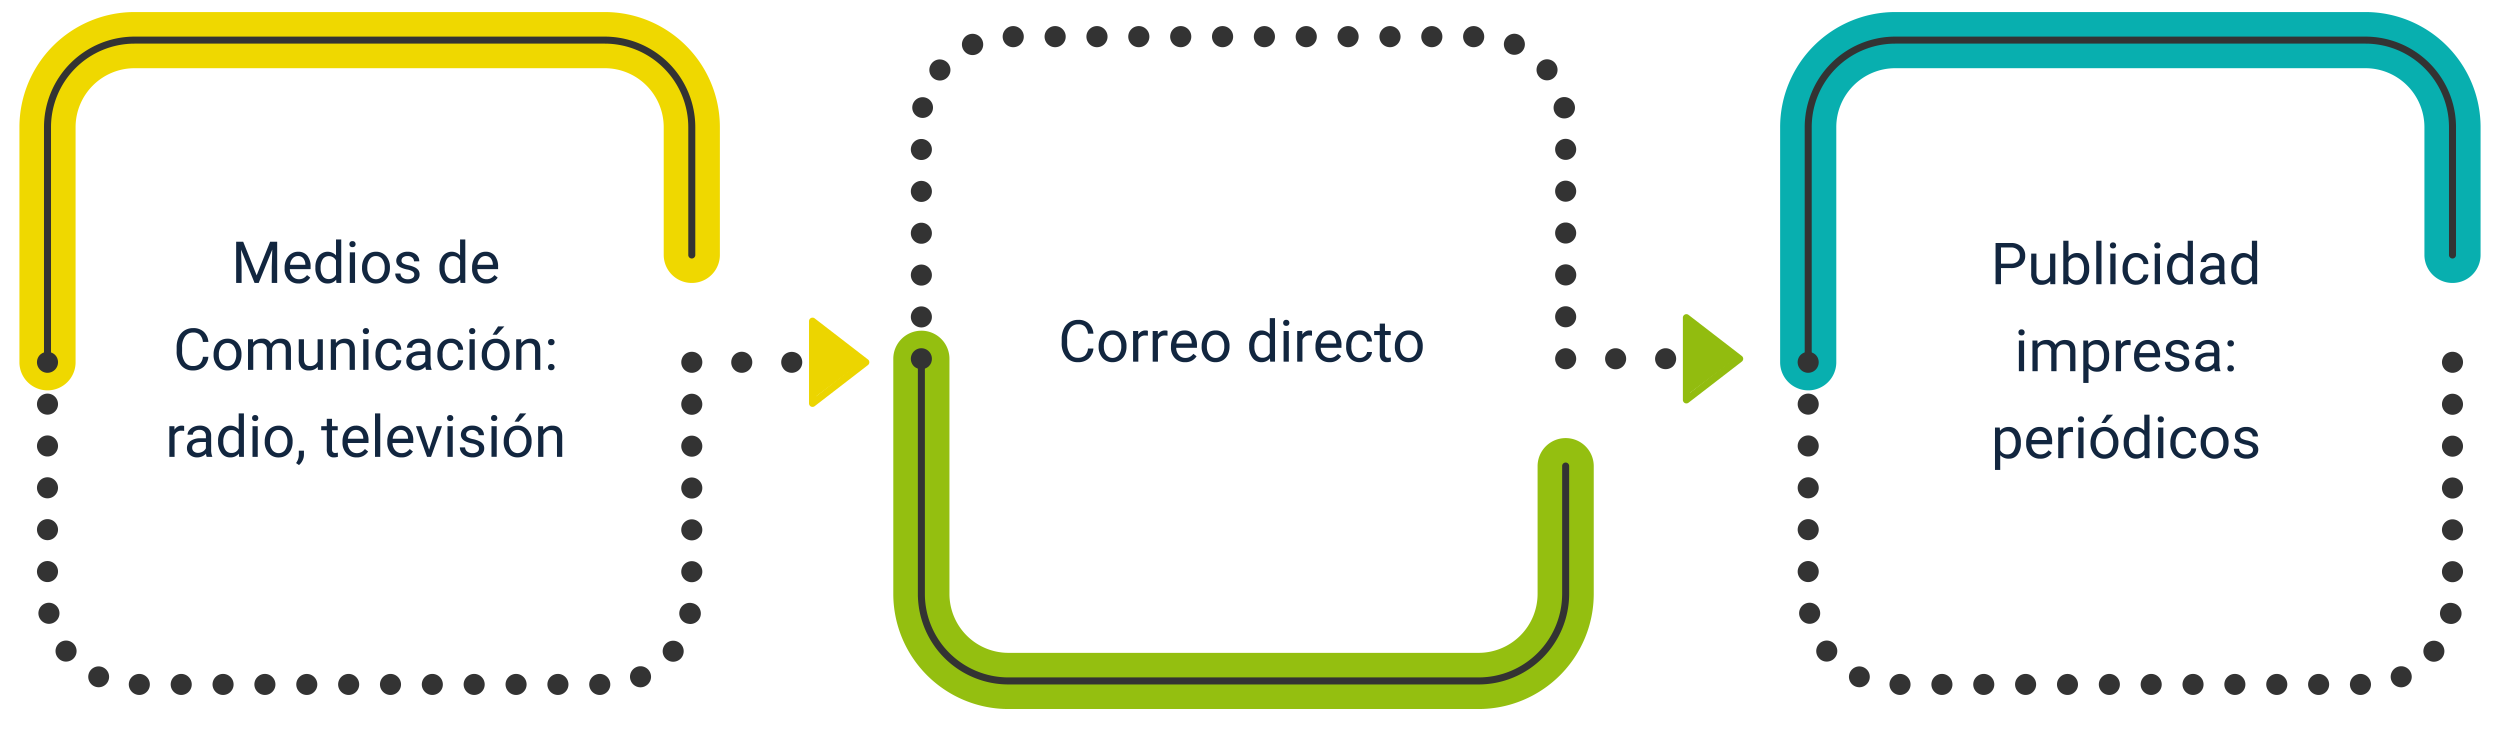 <svg xmlns="http://www.w3.org/2000/svg" xmlns:xlink="http://www.w3.org/1999/xlink" width="689.994" height="205.009" viewBox="0 0 689.994 205.009">
  <defs>
    <filter id="Trazado_501706" x="0" y="0.962" width="204.045" height="204.047" filterUnits="userSpaceOnUse">
      <feOffset dy="3" input="SourceAlpha"/>
      <feGaussianBlur stdDeviation="9" result="blur"/>
      <feFlood flood-opacity="0.161"/>
      <feComposite operator="in" in2="blur"/>
      <feComposite in="SourceGraphic"/>
    </filter>
    <filter id="Trazado_501703" x="241.186" y="0" width="204.047" height="204.047" filterUnits="userSpaceOnUse">
      <feOffset dy="3" input="SourceAlpha"/>
      <feGaussianBlur stdDeviation="9" result="blur-2"/>
      <feFlood flood-opacity="0.161"/>
      <feComposite operator="in" in2="blur-2"/>
      <feComposite in="SourceGraphic"/>
    </filter>
    <filter id="Rectángulo_277788" x="485.947" y="0.962" width="204.047" height="204.047" filterUnits="userSpaceOnUse">
      <feOffset dy="3" input="SourceAlpha"/>
      <feGaussianBlur stdDeviation="9" result="blur-3"/>
      <feFlood flood-opacity="0.161"/>
      <feComposite operator="in" in2="blur-3"/>
      <feComposite in="SourceGraphic"/>
    </filter>
  </defs>
  <g id="Grupo_870138" data-name="Grupo 870138" transform="translate(-225.139 -11384.965)">
    <g id="Grupo_786782" data-name="Grupo 786782" transform="translate(230.5 11388.289)">
      <g id="Grupo_736622" data-name="Grupo 736622" transform="translate(0 0)">
        <g id="Grupo_870138-2" data-name="Grupo 870138" transform="translate(0 0)">
          <path id="Trazado_501677" data-name="Trazado 501677" d="M7.75,104.411A7.75,7.75,0,0,1,0,96.661v-64.9A31.8,31.8,0,0,1,31.767,0h129.79a31.8,31.8,0,0,1,31.767,31.765V67.024a7.75,7.75,0,1,1-15.5,0V31.765A16.285,16.285,0,0,0,161.557,15.5H31.767A16.284,16.284,0,0,0,15.5,31.765v64.9a7.75,7.75,0,0,1-7.75,7.75" transform="translate(0)" fill="#efd800"/>
          <path id="Trazado_501678" data-name="Trazado 501678" d="M4.911,94.791a.968.968,0,0,1-.969-.969v-64.9A25.013,25.013,0,0,1,28.927,3.941h129.79A25.014,25.014,0,0,1,183.7,28.926V64.184a.969.969,0,1,1-1.937,0V28.926A23.075,23.075,0,0,0,158.718,5.88H28.927A23.073,23.073,0,0,0,5.879,28.926v64.9a.968.968,0,0,1-.969.969" transform="translate(2.839 2.839)" fill="#333"/>
          <path id="Trazado_501679" data-name="Trazado 501679" d="M5.721,60.3a2.918,2.918,0,0,1-2.054-4.979,3.038,3.038,0,0,1,4.106,0,4.035,4.035,0,0,1,.37.446,4.129,4.129,0,0,1,.27.5,5.338,5.338,0,0,1,.155.542,2.9,2.9,0,0,1,.058.581,2.937,2.937,0,0,1-.853,2.054,2.9,2.9,0,0,1-2.052.852" transform="translate(2.028 39.273)" fill="#333"/>
          <path id="Trazado_501680" data-name="Trazado 501680" d="M155.237,141.487a2.906,2.906,0,1,1,2.906,2.906,2.921,2.921,0,0,1-2.906-2.906m-11.547,0a2.906,2.906,0,1,1,2.906,2.906,2.92,2.92,0,0,1-2.906-2.906m-11.548,0a2.906,2.906,0,1,1,2.906,2.906,2.921,2.921,0,0,1-2.906-2.906m-11.567,0a2.906,2.906,0,1,1,2.906,2.906,2.933,2.933,0,0,1-2.906-2.906m-11.547,0a2.906,2.906,0,1,1,2.906,2.906,2.92,2.92,0,0,1-2.906-2.906m-11.548,0a2.906,2.906,0,1,1,2.906,2.906,2.921,2.921,0,0,1-2.906-2.906m-11.547,0a2.906,2.906,0,1,1,2.906,2.906,2.92,2.92,0,0,1-2.906-2.906m-11.548,0a2.9,2.9,0,1,1,2.907,2.906,2.908,2.908,0,0,1-2.907-2.906m-11.567,0a2.906,2.906,0,1,1,2.906,2.906,2.921,2.921,0,0,1-2.906-2.906m-11.547,0a2.906,2.906,0,1,1,2.906,2.906,2.92,2.92,0,0,1-2.906-2.906m-11.548,0a2.906,2.906,0,1,1,2.907,2.906,2.921,2.921,0,0,1-2.907-2.906m-11.567,0a2.906,2.906,0,1,1,2.907,2.906,2.934,2.934,0,0,1-2.907-2.906m138.59-.931a2.9,2.9,0,1,1,5.29-2.383,2.874,2.874,0,0,1-1.454,3.835h.019a2.875,2.875,0,0,1-3.855-1.452M18.624,141.99a2.877,2.877,0,1,1,1.2.272,2.925,2.925,0,0,1-1.2-.272m157.982-7.4a2.9,2.9,0,1,1,4.089-.485v.019a2.954,2.954,0,0,1-2.286,1.1,2.859,2.859,0,0,1-1.8-.638M8.55,134.066a2.905,2.905,0,1,1,4.087.5,3.038,3.038,0,0,1-1.8.621,2.86,2.86,0,0,1-2.285-1.125m174.043-9.321a2.9,2.9,0,1,1,1.067-5.694,2.9,2.9,0,0,1-.523,5.753,2.689,2.689,0,0,1-.544-.058M3.261,122.383a2.907,2.907,0,1,1,3.391,2.324,2.47,2.47,0,0,1-.523.057,2.937,2.937,0,0,1-2.868-2.381m177.377-12.014a2.906,2.906,0,1,1,2.907,2.907,2.9,2.9,0,0,1-2.907-2.907M2.815,110.331a2.906,2.906,0,1,1,2.906,2.907,2.9,2.9,0,0,1-2.906-2.907M180.637,98.822a2.906,2.906,0,1,1,2.907,2.906,2.9,2.9,0,0,1-2.907-2.906M2.815,98.764a2.906,2.906,0,1,1,2.906,2.906,2.917,2.917,0,0,1-2.906-2.906m177.822-11.49a2.906,2.906,0,1,1,2.907,2.907,2.9,2.9,0,0,1-2.907-2.907M2.815,87.216a2.906,2.906,0,1,1,2.906,2.907,2.9,2.9,0,0,1-2.906-2.907M180.637,75.709a2.906,2.906,0,1,1,2.907,2.924,2.914,2.914,0,0,1-2.907-2.924M2.815,75.669a2.906,2.906,0,1,1,2.906,2.906,2.9,2.9,0,0,1-2.906-2.906M180.637,64.16a2.906,2.906,0,1,1,2.907,2.907,2.915,2.915,0,0,1-2.907-2.907M2.815,64.123a2.906,2.906,0,1,1,2.906,2.906,2.9,2.9,0,0,1-2.906-2.906" transform="translate(2.028 44.094)" fill="#333"/>
          <path id="Trazado_501681" data-name="Trazado 501681" d="M109.09,60.315a2.588,2.588,0,0,1-.563-.058,2.492,2.492,0,0,1-.542-.174,2.458,2.458,0,0,1-.5-.272,2.492,2.492,0,0,1-.446-.347,2.943,2.943,0,0,1-.852-2.054,2.678,2.678,0,0,1,.232-1.123,2.377,2.377,0,0,1,.251-.5,4.022,4.022,0,0,1,.368-.446,2.962,2.962,0,0,1,2.617-.776,3.1,3.1,0,0,1,.561.155,4.111,4.111,0,0,1,.485.272,2.7,2.7,0,0,1,.446.349,4.018,4.018,0,0,1,.368.446,4.138,4.138,0,0,1,.272.5c.057.174.115.368.155.542a3.029,3.029,0,0,1,.057.581,2.943,2.943,0,0,1-.852,2.054,2.909,2.909,0,0,1-2.054.852" transform="translate(76.483 39.259)" fill="#333"/>
          <path id="Trazado_501682" data-name="Trazado 501682" d="M114.2,57.41a2.906,2.906,0,1,1,2.906,2.906A2.9,2.9,0,0,1,114.2,57.41" transform="translate(82.258 39.258)" fill="#333"/>
          <path id="Trazado_501683" data-name="Trazado 501683" d="M125.127,60.3a2.839,2.839,0,0,1-.561-.058,2.507,2.507,0,0,1-.544-.174,2.6,2.6,0,0,1-1.3-1.067,3.063,3.063,0,0,1-.446-1.046,2.839,2.839,0,0,1-.059-.561,2.942,2.942,0,0,1,.853-2.073,3.038,3.038,0,0,1,4.106,0,2.926,2.926,0,0,1,0,4.127,2.9,2.9,0,0,1-2.054.852" transform="translate(88.034 39.273)" fill="#333"/>
          <path id="Trazado_501685" data-name="Trazado 501685" d="M147.951,51.125a7.75,7.75,0,0,0-7.75,7.75v64.9a31.8,31.8,0,0,0,31.767,31.767h129.79a31.8,31.8,0,0,0,31.767-31.767V88.512a7.75,7.75,0,1,0-15.5,0v35.259a16.285,16.285,0,0,1-16.267,16.265H171.968A16.284,16.284,0,0,1,155.7,123.771v-64.9a7.75,7.75,0,0,0-7.75-7.75" transform="translate(100.985 36.825)" fill="#94bf10"/>
          <path id="Trazado_501686" data-name="Trazado 501686" d="M145.111,55.067a.968.968,0,0,0-.968.969v64.9a25.013,25.013,0,0,0,24.985,24.985h129.79A25.014,25.014,0,0,0,323.9,120.932V85.673a.969.969,0,1,0-1.937,0v35.259a23.075,23.075,0,0,1-23.048,23.047H169.128a23.073,23.073,0,0,1-23.048-23.047v-64.9a.968.968,0,0,0-.969-.969" transform="translate(103.824 39.664)" fill="#333"/>
          <path id="Trazado_501687" data-name="Trazado 501687" d="M145.923,53.937a2.918,2.918,0,0,0-2.054,4.979,3.038,3.038,0,0,0,4.106,0,3.845,3.845,0,0,0,.37-.446,4.129,4.129,0,0,0,.27-.5,5.333,5.333,0,0,0,.155-.542,2.909,2.909,0,0,0-2.847-3.487" transform="translate(103.013 38.85)" fill="#333"/>
          <path id="Trazado_501688" data-name="Trazado 501688" d="M298.345,2.253h0a2.916,2.916,0,1,1-2.906,2.906,2.914,2.914,0,0,1,2.906-2.906m-11.547,0h0a2.916,2.916,0,1,1-2.907,2.906A2.915,2.915,0,0,1,286.8,2.253m-11.548,0h0a2.916,2.916,0,1,1-2.906,2.906,2.927,2.927,0,0,1,2.906-2.906m-11.567,0h0a2.916,2.916,0,1,1-2.906,2.906,2.914,2.914,0,0,1,2.906-2.906m-11.547,0h0a2.916,2.916,0,1,1-2.907,2.906,2.915,2.915,0,0,1,2.907-2.906m-11.548,0h0a2.916,2.916,0,1,1-2.906,2.906,2.914,2.914,0,0,1,2.906-2.906m-11.547,0h0a2.916,2.916,0,1,1-2.907,2.906,2.915,2.915,0,0,1,2.907-2.906m-11.548,0h0a2.916,2.916,0,1,1-2.906,2.906,2.911,2.911,0,0,1,2.906-2.906m-11.567,0h0a2.916,2.916,0,1,1-2.906,2.906,2.915,2.915,0,0,1,2.906-2.906m-11.547,0h0a2.916,2.916,0,1,1-2.907,2.906,2.915,2.915,0,0,1,2.907-2.906m-11.548,0h0a2.916,2.916,0,1,1-2.906,2.906,2.915,2.915,0,0,1,2.906-2.906m-11.567,0h0a2.916,2.916,0,1,1-2.906,2.906,2.915,2.915,0,0,1,2.906-2.906M309.6,4.366h0a2.939,2.939,0,0,1,1.2.27h-.019a2.9,2.9,0,0,1-2.384,5.29,2.911,2.911,0,0,1,1.2-5.56m-149.575.019h0a2.936,2.936,0,1,1-1.2.27,2.912,2.912,0,0,1,1.2-.27m158.584,7.033h0a2.953,2.953,0,0,1,2.285,1.106v.019a2.9,2.9,0,1,1-4.087-.485,2.857,2.857,0,0,1,1.8-.64m-167.575.038h0a3.038,3.038,0,0,1,1.8.621,2.911,2.911,0,1,1-4.089.5,2.866,2.866,0,0,1,2.286-1.125m172.3,10.387h0a2.952,2.952,0,1,1-.544.058,2.688,2.688,0,0,1,.544-.058m-177.01.04h0a2.474,2.474,0,0,1,.525.057,2.862,2.862,0,1,1-.525-.057M323.745,33.37h0a2.906,2.906,0,1,1-2.906,2.906,2.9,2.9,0,0,1,2.906-2.906m-177.822.038h0a2.906,2.906,0,1,1-2.906,2.906,2.9,2.9,0,0,1,2.906-2.906M323.745,44.916h0a2.906,2.906,0,1,1-2.906,2.907,2.9,2.9,0,0,1,2.906-2.907m-177.822.06h0a2.906,2.906,0,1,1-2.906,2.906,2.9,2.9,0,0,1,2.906-2.906M323.745,56.464h0a2.906,2.906,0,1,1-2.906,2.906,2.9,2.9,0,0,1,2.906-2.906m-177.822.058h0a2.906,2.906,0,1,1-2.906,2.906,2.9,2.9,0,0,1,2.906-2.906M323.745,68.011h0a2.916,2.916,0,1,1-2.906,2.926,2.92,2.92,0,0,1,2.906-2.926m-177.822.06h0a2.906,2.906,0,1,1-2.906,2.906,2.9,2.9,0,0,1,2.906-2.906M323.745,79.578h0a2.906,2.906,0,1,1-2.906,2.907,2.9,2.9,0,0,1,2.906-2.907m-177.822.04h0a2.906,2.906,0,1,1-2.906,2.906,2.9,2.9,0,0,1,2.906-2.906" transform="translate(103.013 1.623)" fill="#333"/>
          <path id="Trazado_501689" data-name="Trazado 501689" d="M249.291,53.937a2.7,2.7,0,0,0-.563.057,3.262,3.262,0,0,0-1.491.795,2.943,2.943,0,0,0-.852,2.054,3.041,3.041,0,0,0,.057.581,3.01,3.01,0,0,0,.175.542,2.377,2.377,0,0,0,.251.5,4.219,4.219,0,0,0,.368.446,2.962,2.962,0,0,0,2.617.776,3.1,3.1,0,0,0,.561-.155,4.114,4.114,0,0,0,.485-.272,2.8,2.8,0,0,0,.446-.349,4.019,4.019,0,0,0,.368-.446,4.141,4.141,0,0,0,.272-.5c.057-.174.115-.368.155-.542a3.041,3.041,0,0,0,.057-.581,2.943,2.943,0,0,0-.852-2.054,2.909,2.909,0,0,0-2.054-.852" transform="translate(177.468 38.85)" fill="#333"/>
          <path id="Trazado_501690" data-name="Trazado 501690" d="M254.4,56.844a2.906,2.906,0,1,0,2.9-2.906,2.9,2.9,0,0,0-2.9,2.906" transform="translate(183.244 38.851)" fill="#333"/>
          <path id="Trazado_501691" data-name="Trazado 501691" d="M265.329,53.937a2.97,2.97,0,0,0-.562.057,3.154,3.154,0,0,0-1.046.446,2.337,2.337,0,0,0-.795.8,2.581,2.581,0,0,0-.272.5,2.508,2.508,0,0,0-.174.544,2.9,2.9,0,0,0,.795,2.634,3.038,3.038,0,0,0,4.106,0,2.922,2.922,0,0,0,0-4.127,2.9,2.9,0,0,0-2.052-.852" transform="translate(189.019 38.85)" fill="#333"/>
          <path id="Trazado_501693" data-name="Trazado 501693" d="M290.232,104.411a7.75,7.75,0,0,1-7.75-7.75v-64.9A31.8,31.8,0,0,1,314.249,0h129.79a31.8,31.8,0,0,1,31.767,31.765V67.024a7.75,7.75,0,1,1-15.5,0V31.765A16.285,16.285,0,0,0,444.039,15.5H314.249a16.284,16.284,0,0,0-16.267,16.265v64.9a7.75,7.75,0,0,1-7.75,7.75" transform="translate(203.468)" fill="#08afaf"/>
          <path id="Trazado_501694" data-name="Trazado 501694" d="M287.393,94.791a.968.968,0,0,1-.969-.969v-64.9A25.013,25.013,0,0,1,311.409,3.941H441.2a25.014,25.014,0,0,1,24.985,24.985V64.184a.969.969,0,1,1-1.937,0V28.926A23.075,23.075,0,0,0,441.2,5.88H311.409a23.073,23.073,0,0,0-23.048,23.047v64.9a.968.968,0,0,1-.968.969" transform="translate(206.307 2.839)" fill="#333"/>
          <path id="Trazado_501695" data-name="Trazado 501695" d="M288.2,60.3a2.918,2.918,0,0,1-2.054-4.979,3.038,3.038,0,0,1,4.106,0,3.856,3.856,0,0,1,.37.446,4.129,4.129,0,0,1,.27.5,5.357,5.357,0,0,1,.155.542,2.9,2.9,0,0,1,.058.581,2.937,2.937,0,0,1-.853,2.054,2.9,2.9,0,0,1-2.052.852" transform="translate(205.495 39.273)" fill="#333"/>
          <path id="Trazado_501696" data-name="Trazado 501696" d="M437.719,141.487a2.906,2.906,0,1,1,2.906,2.906,2.921,2.921,0,0,1-2.906-2.906m-11.547,0a2.906,2.906,0,1,1,2.906,2.906,2.92,2.92,0,0,1-2.906-2.906m-11.548,0a2.906,2.906,0,1,1,2.906,2.906,2.921,2.921,0,0,1-2.906-2.906m-11.567,0a2.906,2.906,0,1,1,2.906,2.906,2.933,2.933,0,0,1-2.906-2.906m-11.547,0a2.906,2.906,0,1,1,2.906,2.906,2.92,2.92,0,0,1-2.906-2.906m-11.548,0a2.906,2.906,0,1,1,2.906,2.906,2.921,2.921,0,0,1-2.906-2.906m-11.548,0a2.906,2.906,0,1,1,2.907,2.906,2.921,2.921,0,0,1-2.907-2.906m-11.547,0a2.9,2.9,0,1,1,2.906,2.906,2.908,2.908,0,0,1-2.906-2.906m-11.567,0a2.906,2.906,0,1,1,2.906,2.906,2.921,2.921,0,0,1-2.906-2.906m-11.547,0a2.906,2.906,0,1,1,2.906,2.906,2.92,2.92,0,0,1-2.906-2.906m-11.548,0a2.906,2.906,0,1,1,2.906,2.906,2.921,2.921,0,0,1-2.906-2.906m-11.567,0a2.906,2.906,0,1,1,2.906,2.906,2.933,2.933,0,0,1-2.906-2.906m138.59-.931a2.9,2.9,0,0,1,5.29-2.383,2.874,2.874,0,0,1-1.454,3.835h.019a2.875,2.875,0,0,1-3.855-1.452M301.106,141.99a2.875,2.875,0,1,1,1.2.272,2.923,2.923,0,0,1-1.2-.272m157.982-7.4a2.9,2.9,0,1,1,4.089-.485v.019a2.954,2.954,0,0,1-2.286,1.1,2.856,2.856,0,0,1-1.8-.638m-168.056-.523a2.905,2.905,0,1,1,4.087.5,3.038,3.038,0,0,1-1.8.621,2.86,2.86,0,0,1-2.285-1.125m174.043-9.321a2.9,2.9,0,1,1,1.067-5.694,2.9,2.9,0,0,1-.523,5.753,2.689,2.689,0,0,1-.544-.058m-179.333-2.362a2.907,2.907,0,1,1,3.391,2.324,2.47,2.47,0,0,1-.523.057,2.937,2.937,0,0,1-2.868-2.381M463.12,110.369a2.906,2.906,0,1,1,2.907,2.907,2.9,2.9,0,0,1-2.907-2.907M285.3,110.331a2.906,2.906,0,1,1,2.906,2.907,2.9,2.9,0,0,1-2.906-2.907M463.12,98.822a2.906,2.906,0,1,1,2.907,2.906,2.9,2.9,0,0,1-2.907-2.906M285.3,98.764a2.906,2.906,0,1,1,2.906,2.906,2.917,2.917,0,0,1-2.906-2.906M463.12,87.274a2.906,2.906,0,1,1,2.907,2.907,2.9,2.9,0,0,1-2.907-2.907M285.3,87.216a2.906,2.906,0,1,1,2.906,2.907,2.9,2.9,0,0,1-2.906-2.907M463.12,75.709a2.906,2.906,0,1,1,2.907,2.924,2.914,2.914,0,0,1-2.907-2.924M285.3,75.669a2.906,2.906,0,1,1,2.906,2.906,2.9,2.9,0,0,1-2.906-2.906M463.12,64.16a2.906,2.906,0,1,1,2.907,2.907,2.915,2.915,0,0,1-2.907-2.907M285.3,64.123a2.906,2.906,0,1,1,2.906,2.906,2.9,2.9,0,0,1-2.906-2.906" transform="translate(205.495 44.094)" fill="#333"/>
          <path id="Trazado_501697" data-name="Trazado 501697" d="M391.57,60.315a2.577,2.577,0,0,1-.562-.058,2.492,2.492,0,0,1-.542-.174,2.454,2.454,0,0,1-.5-.272,2.494,2.494,0,0,1-.446-.347,2.943,2.943,0,0,1-.852-2.054,2.676,2.676,0,0,1,.232-1.123,2.379,2.379,0,0,1,.251-.5,4.018,4.018,0,0,1,.368-.446,2.962,2.962,0,0,1,2.617-.776,3.1,3.1,0,0,1,.561.155,4.25,4.25,0,0,1,.485.272,2.706,2.706,0,0,1,.446.349,4.029,4.029,0,0,1,.368.446,4.155,4.155,0,0,1,.272.5c.057.174.115.368.155.542a3.028,3.028,0,0,1,.057.581,2.942,2.942,0,0,1-.852,2.054,2.909,2.909,0,0,1-2.054.852" transform="translate(279.95 39.259)" fill="#333"/>
          <g transform="matrix(1, 0, 0, 1, -5.36, -3.32)" filter="url(#Trazado_501706)">
            <path id="Trazado_501706-2" data-name="Trazado 501706" d="M8.87,0H141.175a8.87,8.87,0,0,1,8.87,8.87V141.177a8.87,8.87,0,0,1-8.87,8.87H8.871A8.871,8.871,0,0,1,0,141.176V8.87A8.87,8.87,0,0,1,8.87,0Z" transform="translate(27 24.96)" fill="#fff"/>
          </g>
          <g transform="matrix(1, 0, 0, 1, -5.36, -3.32)" filter="url(#Trazado_501703)">
            <path id="Trazado_501703-2" data-name="Trazado 501703" d="M152.78,25.589V148.5a13.568,13.568,0,0,0,13.57,13.57H289.257a13.569,13.569,0,0,0,13.57-13.57V25.589a13.571,13.571,0,0,0-13.57-13.57H166.35a13.569,13.569,0,0,0-13.57,13.57" transform="translate(115.41 11.98)" fill="#fff"/>
          </g>
          <g transform="matrix(1, 0, 0, 1, -5.36, -3.32)" filter="url(#Rectángulo_277788)">
            <rect id="Rectángulo_277788-2" data-name="Rectángulo 277788" width="150.047" height="150.047" rx="7.888" transform="translate(512.95 24.96)" fill="#fff"/>
          </g>
          <g id="Grupo_786784" data-name="Grupo 786784" transform="translate(217.926 84.342)">
            <path id="Trazado_501684" data-name="Trazado 501684" d="M127.648,73.668a.987.987,0,0,1-.428-.1.975.975,0,0,1-.54-.87V50a.969.969,0,0,1,1.56-.767L142.952,60.58a.97.97,0,0,1,0,1.534L128.24,73.465a.967.967,0,0,1-.592.2m.969-21.7V70.728l12.157-9.381Z" transform="translate(-126.68 -49.028)" fill="#ecd500"/>
            <path id="Polígono_62" data-name="Polígono 62" d="M10.121,0,20.243,13.5H0Z" transform="translate(14.868 1.928) rotate(90)" fill="#ecd500"/>
          </g>
          <g id="Grupo_786785" data-name="Grupo 786785" transform="translate(459.111 83.381)">
            <path id="Trazado_501684-2" data-name="Trazado 501684" d="M127.648,73.668a.987.987,0,0,1-.428-.1.975.975,0,0,1-.54-.87V50a.969.969,0,0,1,1.56-.767L142.952,60.58a.97.97,0,0,1,0,1.534L128.24,73.465a.967.967,0,0,1-.592.2m.969-21.7V70.728l12.157-9.381Z" transform="translate(-126.68 -49.028)" fill="#92bc0f"/>
            <path id="Polígono_62-2" data-name="Polígono 62" d="M10.121,0,20.243,13.5H0Z" transform="translate(14.868 1.928) rotate(90)" fill="#92bc0f"/>
          </g>
        </g>
      </g>
      <path id="Trazado_609198" data-name="Trazado 609198" d="M32.516,5.625l3.719,9.281,3.719-9.281H41.9V17H40.4V12.57l.141-4.781L36.8,17H35.657L31.93,7.813l.148,4.758V17h-1.5V5.625ZM47.828,17.156a3.693,3.693,0,0,1-2.8-1.129,4.19,4.19,0,0,1-1.078-3.02v-.266a5.073,5.073,0,0,1,.48-2.246,3.748,3.748,0,0,1,1.344-1.547,3.378,3.378,0,0,1,1.871-.559,3.166,3.166,0,0,1,2.563,1.086,4.7,4.7,0,0,1,.914,3.109v.6H45.4a3,3,0,0,0,.73,2.02,2.3,2.3,0,0,0,1.777.77,2.517,2.517,0,0,0,1.3-.312,3.259,3.259,0,0,0,.93-.828l.883.688A3.55,3.55,0,0,1,47.828,17.156Zm-.18-7.578a1.928,1.928,0,0,0-1.469.637A3.1,3.1,0,0,0,45.446,12H49.68v-.109a2.753,2.753,0,0,0-.594-1.707A1.815,1.815,0,0,0,47.649,9.578Zm4.8,3.125a4.952,4.952,0,0,1,.922-3.129,3.137,3.137,0,0,1,4.766-.168V5h1.445V17H58.25l-.07-.906a2.943,2.943,0,0,1-2.414,1.063,2.887,2.887,0,0,1-2.395-1.2,5.008,5.008,0,0,1-.926-3.141Zm1.445.164a3.749,3.749,0,0,0,.594,2.25,1.92,1.92,0,0,0,1.641.813A2.108,2.108,0,0,0,58.133,14.7V10.813a2.125,2.125,0,0,0-1.992-1.2,1.929,1.929,0,0,0-1.656.82A4.128,4.128,0,0,0,53.891,12.867ZM63.391,17H61.946V8.547h1.445ZM61.828,6.3a.863.863,0,0,1,.215-.594.807.807,0,0,1,.637-.242.819.819,0,0,1,.641.242.854.854,0,0,1,.219.594.826.826,0,0,1-.219.586.834.834,0,0,1-.641.234.821.821,0,0,1-.637-.234A.834.834,0,0,1,61.828,6.3ZM65.321,12.7a4.993,4.993,0,0,1,.488-2.234A3.643,3.643,0,0,1,67.168,8.93a3.7,3.7,0,0,1,1.988-.539,3.565,3.565,0,0,1,2.793,1.2,4.6,4.6,0,0,1,1.066,3.18v.1a5.036,5.036,0,0,1-.473,2.215,3.589,3.589,0,0,1-1.352,1.527,3.743,3.743,0,0,1-2.02.547,3.556,3.556,0,0,1-2.785-1.2A4.575,4.575,0,0,1,65.321,12.8Zm1.453.172a3.616,3.616,0,0,0,.652,2.258,2.211,2.211,0,0,0,3.5-.012,3.955,3.955,0,0,0,.648-2.418,3.61,3.61,0,0,0-.66-2.254,2.1,2.1,0,0,0-1.754-.863,2.075,2.075,0,0,0-1.727.852A3.925,3.925,0,0,0,66.774,12.867ZM79.75,14.758a1.064,1.064,0,0,0-.441-.91,4.249,4.249,0,0,0-1.539-.559,7.277,7.277,0,0,1-1.742-.562,2.479,2.479,0,0,1-.953-.781,1.869,1.869,0,0,1-.309-1.078,2.193,2.193,0,0,1,.879-1.758,3.432,3.432,0,0,1,2.246-.719,3.532,3.532,0,0,1,2.332.742,2.357,2.357,0,0,1,.895,1.9H79.664a1.3,1.3,0,0,0-.5-1.023,1.888,1.888,0,0,0-1.27-.43,1.976,1.976,0,0,0-1.234.344,1.082,1.082,0,0,0-.445.9.877.877,0,0,0,.414.789,5.1,5.1,0,0,0,1.5.508,7.8,7.8,0,0,1,1.754.578,2.558,2.558,0,0,1,1,.809,1.988,1.988,0,0,1,.324,1.152,2.163,2.163,0,0,1-.906,1.816,3.8,3.8,0,0,1-2.352.684,4.257,4.257,0,0,1-1.8-.359,2.922,2.922,0,0,1-1.223-1,2.42,2.42,0,0,1-.441-1.395h1.445a1.5,1.5,0,0,0,.582,1.152,2.258,2.258,0,0,0,1.434.426,2.331,2.331,0,0,0,1.316-.332A1.02,1.02,0,0,0,79.75,14.758ZM86.688,12.7a4.952,4.952,0,0,1,.922-3.129,3.137,3.137,0,0,1,4.766-.168V5h1.445V17H92.492l-.07-.906a2.943,2.943,0,0,1-2.414,1.063,2.887,2.887,0,0,1-2.395-1.2,5.008,5.008,0,0,1-.926-3.141Zm1.445.164a3.749,3.749,0,0,0,.594,2.25,1.92,1.92,0,0,0,1.641.813A2.108,2.108,0,0,0,92.375,14.7V10.813a2.125,2.125,0,0,0-1.992-1.2,1.929,1.929,0,0,0-1.656.82A4.128,4.128,0,0,0,88.133,12.867Zm11.438,4.289a3.693,3.693,0,0,1-2.8-1.129,4.19,4.19,0,0,1-1.078-3.02v-.266a5.073,5.073,0,0,1,.48-2.246A3.748,3.748,0,0,1,97.52,8.949a3.378,3.378,0,0,1,1.871-.559,3.166,3.166,0,0,1,2.563,1.086,4.7,4.7,0,0,1,.914,3.109v.6H97.141a3,3,0,0,0,.73,2.02,2.3,2.3,0,0,0,1.777.77,2.517,2.517,0,0,0,1.3-.312,3.259,3.259,0,0,0,.93-.828l.883.688A3.55,3.55,0,0,1,99.571,17.156Zm-.18-7.578a1.928,1.928,0,0,0-1.469.637A3.1,3.1,0,0,0,97.188,12h4.234v-.109a2.753,2.753,0,0,0-.594-1.707A1.815,1.815,0,0,0,99.391,9.578ZM22.91,37.391a4.185,4.185,0,0,1-1.332,2.785,4.365,4.365,0,0,1-2.98.98,4.008,4.008,0,0,1-3.23-1.445,5.815,5.815,0,0,1-1.215-3.867V34.75a6.481,6.481,0,0,1,.566-2.789,4.231,4.231,0,0,1,1.605-1.848,4.47,4.47,0,0,1,2.406-.645,4.11,4.11,0,0,1,2.906,1.012,4.235,4.235,0,0,1,1.273,2.8H21.4a3.268,3.268,0,0,0-.848-1.975,2.565,2.565,0,0,0-1.824-.611,2.684,2.684,0,0,0-2.254,1.063,4.882,4.882,0,0,0-.816,3.026v1.1a5.018,5.018,0,0,0,.773,2.948A2.5,2.5,0,0,0,18.6,39.93a2.886,2.886,0,0,0,1.918-.566,3.143,3.143,0,0,0,.887-1.973Zm1.438-.7a4.993,4.993,0,0,1,.488-2.234A3.643,3.643,0,0,1,26.2,32.93a3.7,3.7,0,0,1,1.988-.539,3.565,3.565,0,0,1,2.793,1.2,4.6,4.6,0,0,1,1.066,3.18v.1a5.036,5.036,0,0,1-.473,2.215,3.589,3.589,0,0,1-1.352,1.527,3.743,3.743,0,0,1-2.02.547,3.556,3.556,0,0,1-2.785-1.2A4.575,4.575,0,0,1,24.348,36.8Zm1.453.172a3.616,3.616,0,0,0,.652,2.258,2.211,2.211,0,0,0,3.5-.012A3.955,3.955,0,0,0,30.6,36.7a3.61,3.61,0,0,0-.66-2.254,2.1,2.1,0,0,0-1.754-.863,2.075,2.075,0,0,0-1.727.852A3.925,3.925,0,0,0,25.8,36.867Zm9.414-4.32.039.938a3.122,3.122,0,0,1,2.508-1.094,2.417,2.417,0,0,1,2.414,1.359,3.2,3.2,0,0,1,1.1-.984,3.242,3.242,0,0,1,1.6-.375q2.781,0,2.828,2.945V41H44.254V35.422a1.941,1.941,0,0,0-.414-1.355,1.823,1.823,0,0,0-1.391-.449,1.916,1.916,0,0,0-1.336.48,1.949,1.949,0,0,0-.617,1.293V41H39.043V35.461a1.613,1.613,0,0,0-1.8-1.844,1.934,1.934,0,0,0-1.945,1.211V41H33.848V32.547ZM53.1,40.164a3.07,3.07,0,0,1-2.477.992,2.628,2.628,0,0,1-2.059-.785,3.4,3.4,0,0,1-.715-2.324v-5.5h1.445v5.461q0,1.922,1.563,1.922a2.163,2.163,0,0,0,2.2-1.234V32.547H54.5V41H53.129Zm4.969-7.617.047,1.063a3.08,3.08,0,0,1,2.531-1.219q2.68,0,2.7,3.023V41H61.9V35.406a1.946,1.946,0,0,0-.418-1.352,1.675,1.675,0,0,0-1.277-.437,2.086,2.086,0,0,0-1.234.375,2.546,2.546,0,0,0-.828.984V41H56.7V32.547ZM67.1,41H65.653V32.547H67.1ZM65.535,30.3a.863.863,0,0,1,.215-.594.807.807,0,0,1,.637-.242.819.819,0,0,1,.641.242.854.854,0,0,1,.219.594.826.826,0,0,1-.219.586.834.834,0,0,1-.641.234.821.821,0,0,1-.637-.234A.834.834,0,0,1,65.535,30.3ZM72.8,39.977a2.082,2.082,0,0,0,1.352-.469,1.649,1.649,0,0,0,.641-1.172H76.16a2.621,2.621,0,0,1-.5,1.383,3.293,3.293,0,0,1-1.23,1.047,3.55,3.55,0,0,1-1.629.391A3.482,3.482,0,0,1,70.055,40a4.59,4.59,0,0,1-1.02-3.152v-.242a5.089,5.089,0,0,1,.453-2.2,3.451,3.451,0,0,1,1.3-1.492,3.7,3.7,0,0,1,2-.531,3.39,3.39,0,0,1,2.363.852,3.043,3.043,0,0,1,1,2.211H74.793a1.992,1.992,0,0,0-.621-1.348,1.932,1.932,0,0,0-1.379-.527,2.023,2.023,0,0,0-1.707.793,3.724,3.724,0,0,0-.605,2.293v.273a3.65,3.65,0,0,0,.6,2.25A2.033,2.033,0,0,0,72.8,39.977ZM83,41a3.036,3.036,0,0,1-.2-.891,3.225,3.225,0,0,1-2.406,1.047,2.984,2.984,0,0,1-2.051-.707,2.288,2.288,0,0,1-.8-1.793,2.39,2.39,0,0,1,1-2.051,4.733,4.733,0,0,1,2.824-.73h1.406v-.664A1.623,1.623,0,0,0,82.325,34a1.821,1.821,0,0,0-1.336-.449,2.107,2.107,0,0,0-1.3.391,1.151,1.151,0,0,0-.523.945H77.715a2,2,0,0,1,.449-1.223,3.066,3.066,0,0,1,1.219-.934,4.1,4.1,0,0,1,1.691-.344,3.342,3.342,0,0,1,2.289.73,2.635,2.635,0,0,1,.859,2.012v3.891a4.757,4.757,0,0,0,.3,1.852V41Zm-2.4-1.1a2.54,2.54,0,0,0,1.289-.352,2.127,2.127,0,0,0,.883-.914V36.9H81.645q-2.656,0-2.656,1.555a1.316,1.316,0,0,0,.453,1.063A1.742,1.742,0,0,0,80.606,39.9Zm9.273.078a2.082,2.082,0,0,0,1.352-.469,1.649,1.649,0,0,0,.641-1.172h1.367a2.621,2.621,0,0,1-.5,1.383,3.293,3.293,0,0,1-1.23,1.047,3.55,3.55,0,0,1-1.629.391A3.482,3.482,0,0,1,87.133,40a4.59,4.59,0,0,1-1.02-3.152v-.242a5.089,5.089,0,0,1,.453-2.2,3.451,3.451,0,0,1,1.3-1.492,3.7,3.7,0,0,1,2-.531,3.39,3.39,0,0,1,2.363.852,3.043,3.043,0,0,1,1,2.211H91.871a1.992,1.992,0,0,0-.621-1.348,1.932,1.932,0,0,0-1.379-.527,2.023,2.023,0,0,0-1.707.793,3.724,3.724,0,0,0-.605,2.293v.273a3.65,3.65,0,0,0,.6,2.25A2.033,2.033,0,0,0,89.879,39.977ZM96.434,41H94.989V32.547h1.445ZM94.871,30.3a.863.863,0,0,1,.215-.594.807.807,0,0,1,.637-.242.819.819,0,0,1,.641.242.854.854,0,0,1,.219.594.826.826,0,0,1-.219.586.834.834,0,0,1-.641.234.821.821,0,0,1-.637-.234A.834.834,0,0,1,94.871,30.3ZM98.364,36.7a4.993,4.993,0,0,1,.488-2.234,3.643,3.643,0,0,1,1.359-1.531,3.7,3.7,0,0,1,1.988-.539,3.565,3.565,0,0,1,2.793,1.2,4.6,4.6,0,0,1,1.066,3.18v.1a5.036,5.036,0,0,1-.473,2.215,3.589,3.589,0,0,1-1.352,1.527,3.743,3.743,0,0,1-2.02.547,3.556,3.556,0,0,1-2.785-1.2A4.575,4.575,0,0,1,98.364,36.8Zm1.453.172a3.616,3.616,0,0,0,.652,2.258,2.211,2.211,0,0,0,3.5-.012,3.955,3.955,0,0,0,.648-2.418,3.61,3.61,0,0,0-.66-2.254,2.1,2.1,0,0,0-1.754-.863,2.075,2.075,0,0,0-1.727.852A3.925,3.925,0,0,0,99.817,36.867ZM102.856,29h1.75l-2.094,2.3-1.164,0Zm6.383,3.547.047,1.063a3.08,3.08,0,0,1,2.531-1.219q2.68,0,2.7,3.023V41h-1.445V35.406a1.946,1.946,0,0,0-.418-1.352,1.675,1.675,0,0,0-1.277-.437,2.086,2.086,0,0,0-1.234.375,2.546,2.546,0,0,0-.828.984V41h-1.445V32.547Zm7.414,7.7a.905.905,0,0,1,.223-.625.848.848,0,0,1,.668-.25.874.874,0,0,1,.676.25.887.887,0,0,1,.23.625.839.839,0,0,1-.23.6.89.89,0,0,1-.676.242.8.8,0,0,1-.891-.844Zm.008-6.9a.905.905,0,0,1,.223-.625.848.848,0,0,1,.668-.25.874.874,0,0,1,.676.25.887.887,0,0,1,.23.625.839.839,0,0,1-.23.6.89.89,0,0,1-.676.242.8.8,0,0,1-.891-.844ZM16.223,57.844a4.331,4.331,0,0,0-.711-.055A1.9,1.9,0,0,0,13.582,59v6H12.137V56.547h1.406l.023.977a2.251,2.251,0,0,1,2.016-1.133,1.477,1.477,0,0,1,.641.109ZM22.457,65a3.036,3.036,0,0,1-.2-.891,3.225,3.225,0,0,1-2.406,1.047,2.984,2.984,0,0,1-2.051-.707,2.287,2.287,0,0,1-.8-1.793,2.39,2.39,0,0,1,1-2.051,4.733,4.733,0,0,1,2.824-.73h1.406v-.664A1.623,1.623,0,0,0,21.778,58a1.821,1.821,0,0,0-1.336-.449,2.107,2.107,0,0,0-1.3.391,1.151,1.151,0,0,0-.523.945H17.168a2,2,0,0,1,.449-1.223,3.066,3.066,0,0,1,1.219-.934,4.1,4.1,0,0,1,1.691-.344,3.342,3.342,0,0,1,2.289.73,2.635,2.635,0,0,1,.859,2.012v3.891a4.757,4.757,0,0,0,.3,1.852V65Zm-2.4-1.1a2.54,2.54,0,0,0,1.289-.352,2.127,2.127,0,0,0,.883-.914V60.9H21.1q-2.656,0-2.656,1.555a1.316,1.316,0,0,0,.453,1.063A1.742,1.742,0,0,0,20.059,63.9Zm5.531-3.2a4.952,4.952,0,0,1,.922-3.129,3.137,3.137,0,0,1,4.766-.168V53h1.445V65H31.395l-.07-.906a2.943,2.943,0,0,1-2.414,1.063,2.887,2.887,0,0,1-2.395-1.2,5.008,5.008,0,0,1-.926-3.141Zm1.445.164a3.749,3.749,0,0,0,.594,2.25,1.92,1.92,0,0,0,1.641.813A2.108,2.108,0,0,0,31.278,62.7V58.813a2.125,2.125,0,0,0-1.992-1.2,1.929,1.929,0,0,0-1.656.82A4.128,4.128,0,0,0,27.035,60.867ZM36.535,65H35.09V56.547h1.445ZM34.973,54.3a.863.863,0,0,1,.215-.594.807.807,0,0,1,.637-.242.819.819,0,0,1,.641.242.854.854,0,0,1,.219.594.826.826,0,0,1-.219.586.834.834,0,0,1-.641.234.821.821,0,0,1-.637-.234A.834.834,0,0,1,34.973,54.3ZM38.465,60.7a4.993,4.993,0,0,1,.488-2.234,3.643,3.643,0,0,1,1.359-1.531,3.7,3.7,0,0,1,1.988-.539,3.565,3.565,0,0,1,2.793,1.2,4.6,4.6,0,0,1,1.066,3.18v.1a5.036,5.036,0,0,1-.473,2.215,3.589,3.589,0,0,1-1.352,1.527,3.743,3.743,0,0,1-2.02.547,3.556,3.556,0,0,1-2.785-1.2A4.575,4.575,0,0,1,38.465,60.8Zm1.453.172a3.616,3.616,0,0,0,.652,2.258,2.211,2.211,0,0,0,3.5-.012,3.955,3.955,0,0,0,.648-2.418,3.61,3.61,0,0,0-.66-2.254,2.1,2.1,0,0,0-1.754-.863,2.075,2.075,0,0,0-1.727.852A3.925,3.925,0,0,0,39.918,60.867Zm8.008,6.4-.82-.562a3.77,3.77,0,0,0,.766-2.109v-1.3h1.414v1.133A3.559,3.559,0,0,1,48.9,66,3.7,3.7,0,0,1,47.926,67.266ZM57.035,54.5v2.047h1.578v1.117H57.035v5.249a1.173,1.173,0,0,0,.211.763.888.888,0,0,0,.719.254,3.5,3.5,0,0,0,.688-.094V65a4.215,4.215,0,0,1-1.109.155,1.8,1.8,0,0,1-1.461-.586,2.517,2.517,0,0,1-.492-1.664V57.664H54.051V56.547H55.59V54.5Zm6.773,10.656a3.693,3.693,0,0,1-2.8-1.129,4.19,4.19,0,0,1-1.078-3.02v-.266a5.073,5.073,0,0,1,.48-2.246,3.748,3.748,0,0,1,1.344-1.547,3.378,3.378,0,0,1,1.871-.559,3.166,3.166,0,0,1,2.562,1.086,4.7,4.7,0,0,1,.914,3.109v.6H61.379a3,3,0,0,0,.73,2.02,2.3,2.3,0,0,0,1.777.77,2.517,2.517,0,0,0,1.3-.312,3.259,3.259,0,0,0,.93-.828l.883.688A3.55,3.55,0,0,1,63.809,65.156Zm-.18-7.578a1.928,1.928,0,0,0-1.469.637A3.1,3.1,0,0,0,61.426,60H65.66v-.109a2.753,2.753,0,0,0-.594-1.707A1.815,1.815,0,0,0,63.629,57.578ZM70.348,65H68.9V53h1.445Zm5.82.156a3.693,3.693,0,0,1-2.8-1.129,4.19,4.19,0,0,1-1.078-3.02v-.266a5.073,5.073,0,0,1,.48-2.246,3.748,3.748,0,0,1,1.344-1.547,3.378,3.378,0,0,1,1.871-.559,3.166,3.166,0,0,1,2.563,1.086,4.7,4.7,0,0,1,.914,3.109v.6H73.739a3,3,0,0,0,.73,2.02,2.3,2.3,0,0,0,1.777.77,2.517,2.517,0,0,0,1.3-.312,3.259,3.259,0,0,0,.93-.828l.883.688A3.55,3.55,0,0,1,76.168,65.156Zm-.18-7.578a1.928,1.928,0,0,0-1.469.637A3.1,3.1,0,0,0,73.785,60H78.02v-.109a2.753,2.753,0,0,0-.594-1.707A1.815,1.815,0,0,0,75.989,57.578Zm7.836,5.461,2.094-6.492h1.477L84.364,65h-1.1L80.2,56.547h1.477ZM90.356,65H88.91V56.547h1.445ZM88.793,54.3a.863.863,0,0,1,.215-.594.807.807,0,0,1,.637-.242.819.819,0,0,1,.641.242.854.854,0,0,1,.219.594.826.826,0,0,1-.219.586.834.834,0,0,1-.641.234.821.821,0,0,1-.637-.234A.834.834,0,0,1,88.793,54.3Zm8.8,8.453a1.064,1.064,0,0,0-.441-.91,4.249,4.249,0,0,0-1.539-.559,7.277,7.277,0,0,1-1.742-.562,2.479,2.479,0,0,1-.953-.781,1.869,1.869,0,0,1-.309-1.078,2.193,2.193,0,0,1,.879-1.758,3.432,3.432,0,0,1,2.246-.719,3.532,3.532,0,0,1,2.332.742,2.357,2.357,0,0,1,.895,1.9H97.5a1.3,1.3,0,0,0-.5-1.023,1.888,1.888,0,0,0-1.27-.43,1.976,1.976,0,0,0-1.234.344,1.082,1.082,0,0,0-.445.9.877.877,0,0,0,.414.789,5.1,5.1,0,0,0,1.5.508,7.8,7.8,0,0,1,1.754.578,2.558,2.558,0,0,1,1,.809,1.988,1.988,0,0,1,.324,1.152,2.163,2.163,0,0,1-.906,1.816,3.8,3.8,0,0,1-2.352.684,4.257,4.257,0,0,1-1.8-.359,2.922,2.922,0,0,1-1.223-1,2.42,2.42,0,0,1-.441-1.395h1.445a1.5,1.5,0,0,0,.582,1.152,2.258,2.258,0,0,0,1.434.426,2.331,2.331,0,0,0,1.316-.332A1.02,1.02,0,0,0,97.59,62.758Zm4.9,2.242h-1.445V56.547h1.445Zm-1.562-10.7a.863.863,0,0,1,.215-.594.807.807,0,0,1,.637-.242.819.819,0,0,1,.641.242.854.854,0,0,1,.219.594.826.826,0,0,1-.219.586.834.834,0,0,1-.641.234.821.821,0,0,1-.637-.234A.834.834,0,0,1,100.926,54.3Zm3.492,6.391a4.993,4.993,0,0,1,.488-2.234,3.643,3.643,0,0,1,1.359-1.531,3.7,3.7,0,0,1,1.988-.539,3.565,3.565,0,0,1,2.793,1.2,4.6,4.6,0,0,1,1.066,3.18v.1a5.036,5.036,0,0,1-.473,2.215,3.589,3.589,0,0,1-1.352,1.527,3.743,3.743,0,0,1-2.02.547,3.556,3.556,0,0,1-2.785-1.2,4.575,4.575,0,0,1-1.066-3.164Zm1.453.172a3.616,3.616,0,0,0,.652,2.258,2.211,2.211,0,0,0,3.5-.012,3.955,3.955,0,0,0,.648-2.418,3.61,3.61,0,0,0-.66-2.254,2.1,2.1,0,0,0-1.754-.863,2.075,2.075,0,0,0-1.727.852A3.925,3.925,0,0,0,105.871,60.867ZM108.91,53h1.75l-2.094,2.3-1.164,0Zm6.383,3.547.047,1.063a3.08,3.08,0,0,1,2.531-1.219q2.68,0,2.7,3.023V65h-1.445V59.406a1.946,1.946,0,0,0-.418-1.352,1.675,1.675,0,0,0-1.277-.437,2.086,2.086,0,0,0-1.234.375,2.546,2.546,0,0,0-.828.984V65h-1.445V56.547Z" transform="translate(29.24 57.764)" fill="#12263f"/>
      <path id="Trazado_609199" data-name="Trazado 609199" d="M25.391,13.391a4.185,4.185,0,0,1-1.332,2.785,4.365,4.365,0,0,1-2.98.98,4.008,4.008,0,0,1-3.23-1.445,5.815,5.815,0,0,1-1.215-3.867V10.75A6.481,6.481,0,0,1,17.2,7.961,4.231,4.231,0,0,1,18.8,6.113a4.47,4.47,0,0,1,2.406-.645A4.11,4.11,0,0,1,24.117,6.48a4.235,4.235,0,0,1,1.273,2.8H23.883a3.268,3.268,0,0,0-.848-1.975A2.565,2.565,0,0,0,21.211,6.7a2.684,2.684,0,0,0-2.254,1.063,4.882,4.882,0,0,0-.816,3.026v1.1a5.018,5.018,0,0,0,.773,2.948,2.5,2.5,0,0,0,2.164,1.095A2.886,2.886,0,0,0,23,15.363a3.143,3.143,0,0,0,.887-1.973Zm1.438-.7a4.993,4.993,0,0,1,.488-2.234A3.643,3.643,0,0,1,28.676,8.93a3.7,3.7,0,0,1,1.988-.539,3.565,3.565,0,0,1,2.793,1.2,4.6,4.6,0,0,1,1.066,3.18v.1a5.036,5.036,0,0,1-.473,2.215A3.589,3.589,0,0,1,32.7,16.609a3.743,3.743,0,0,1-2.02.547,3.556,3.556,0,0,1-2.785-1.2A4.575,4.575,0,0,1,26.828,12.8Zm1.453.172a3.616,3.616,0,0,0,.652,2.258,2.211,2.211,0,0,0,3.5-.012,3.955,3.955,0,0,0,.648-2.418,3.61,3.61,0,0,0-.66-2.254,2.1,2.1,0,0,0-1.754-.863,2.075,2.075,0,0,0-1.727.852A3.925,3.925,0,0,0,28.282,12.867ZM40.422,9.844a4.331,4.331,0,0,0-.711-.055A1.9,1.9,0,0,0,37.782,11v6H36.336V8.547h1.406l.023.977a2.251,2.251,0,0,1,2.016-1.133,1.477,1.477,0,0,1,.641.109Zm5.414,0a4.331,4.331,0,0,0-.711-.055A1.9,1.9,0,0,0,43.2,11v6H41.75V8.547h1.406l.023.977A2.251,2.251,0,0,1,45.2,8.391a1.477,1.477,0,0,1,.641.109Zm4.836,7.313a3.693,3.693,0,0,1-2.8-1.129,4.19,4.19,0,0,1-1.078-3.02v-.266a5.073,5.073,0,0,1,.48-2.246,3.748,3.748,0,0,1,1.344-1.547,3.378,3.378,0,0,1,1.871-.559,3.166,3.166,0,0,1,2.563,1.086,4.7,4.7,0,0,1,.914,3.109v.6H48.242a3,3,0,0,0,.73,2.02,2.3,2.3,0,0,0,1.777.77,2.517,2.517,0,0,0,1.3-.312,3.259,3.259,0,0,0,.93-.828l.883.688A3.55,3.55,0,0,1,50.672,17.156Zm-.18-7.578a1.928,1.928,0,0,0-1.469.637A3.1,3.1,0,0,0,48.289,12h4.234v-.109a2.753,2.753,0,0,0-.594-1.707A1.815,1.815,0,0,0,50.492,9.578ZM55.258,12.7a4.993,4.993,0,0,1,.488-2.234A3.643,3.643,0,0,1,57.106,8.93a3.7,3.7,0,0,1,1.988-.539,3.565,3.565,0,0,1,2.793,1.2,4.6,4.6,0,0,1,1.066,3.18v.1a5.036,5.036,0,0,1-.473,2.215,3.589,3.589,0,0,1-1.352,1.527,3.743,3.743,0,0,1-2.02.547,3.556,3.556,0,0,1-2.785-1.2A4.575,4.575,0,0,1,55.258,12.8Zm1.453.172a3.616,3.616,0,0,0,.652,2.258,2.211,2.211,0,0,0,3.5-.012,3.955,3.955,0,0,0,.648-2.418,3.61,3.61,0,0,0-.66-2.254,2.1,2.1,0,0,0-1.754-.863,2.075,2.075,0,0,0-1.727.852A3.925,3.925,0,0,0,56.711,12.867ZM68.375,12.7A4.952,4.952,0,0,1,69.3,9.574a3.137,3.137,0,0,1,4.766-.168V5h1.445V17H74.18l-.07-.906A2.943,2.943,0,0,1,71.7,17.156a2.887,2.887,0,0,1-2.395-1.2,5.008,5.008,0,0,1-.926-3.141Zm1.445.164a3.749,3.749,0,0,0,.594,2.25,1.92,1.92,0,0,0,1.641.813A2.108,2.108,0,0,0,74.063,14.7V10.813a2.125,2.125,0,0,0-1.992-1.2,1.929,1.929,0,0,0-1.656.82A4.128,4.128,0,0,0,69.821,12.867ZM79.321,17H77.875V8.547h1.445ZM77.758,6.3a.863.863,0,0,1,.215-.594.807.807,0,0,1,.637-.242.819.819,0,0,1,.641.242.854.854,0,0,1,.219.594.826.826,0,0,1-.219.586.834.834,0,0,1-.641.234.821.821,0,0,1-.637-.234A.834.834,0,0,1,77.758,6.3Zm7.961,3.539a4.331,4.331,0,0,0-.711-.055A1.9,1.9,0,0,0,83.078,11v6H81.633V8.547h1.406l.023.977a2.251,2.251,0,0,1,2.016-1.133,1.477,1.477,0,0,1,.641.109Zm4.836,7.313a3.693,3.693,0,0,1-2.8-1.129,4.19,4.19,0,0,1-1.078-3.02v-.266a5.073,5.073,0,0,1,.48-2.246A3.748,3.748,0,0,1,88.5,8.949a3.378,3.378,0,0,1,1.871-.559,3.166,3.166,0,0,1,2.563,1.086,4.7,4.7,0,0,1,.914,3.109v.6H88.125a3,3,0,0,0,.73,2.02,2.3,2.3,0,0,0,1.777.77,2.517,2.517,0,0,0,1.3-.312,3.259,3.259,0,0,0,.93-.828l.883.688A3.55,3.55,0,0,1,90.555,17.156Zm-.18-7.578a1.928,1.928,0,0,0-1.469.637A3.1,3.1,0,0,0,88.172,12h4.234v-.109a2.753,2.753,0,0,0-.594-1.707A1.815,1.815,0,0,0,90.375,9.578Zm8.539,6.4a2.082,2.082,0,0,0,1.352-.469,1.649,1.649,0,0,0,.641-1.172h1.367a2.621,2.621,0,0,1-.5,1.383,3.293,3.293,0,0,1-1.23,1.047,3.55,3.55,0,0,1-1.629.391A3.482,3.482,0,0,1,96.168,16a4.59,4.59,0,0,1-1.02-3.152v-.242a5.089,5.089,0,0,1,.453-2.2,3.451,3.451,0,0,1,1.3-1.492,3.7,3.7,0,0,1,2-.531,3.39,3.39,0,0,1,2.363.852,3.043,3.043,0,0,1,1,2.211h-1.367a1.992,1.992,0,0,0-.621-1.348,1.932,1.932,0,0,0-1.379-.527,2.023,2.023,0,0,0-1.707.793,3.724,3.724,0,0,0-.605,2.293v.273a3.65,3.65,0,0,0,.6,2.25A2.033,2.033,0,0,0,98.914,15.977ZM105.86,6.5V8.547h1.578V9.664H105.86v5.249a1.173,1.173,0,0,0,.211.763.888.888,0,0,0,.719.254,3.5,3.5,0,0,0,.688-.094V17a4.215,4.215,0,0,1-1.109.155,1.8,1.8,0,0,1-1.461-.586,2.517,2.517,0,0,1-.492-1.664V9.664h-1.539V8.547h1.539V6.5Zm2.727,6.2a4.993,4.993,0,0,1,.488-2.234,3.643,3.643,0,0,1,1.359-1.531,3.7,3.7,0,0,1,1.988-.539,3.565,3.565,0,0,1,2.793,1.2,4.6,4.6,0,0,1,1.066,3.18v.1a5.036,5.036,0,0,1-.473,2.215,3.589,3.589,0,0,1-1.352,1.527,3.743,3.743,0,0,1-2.02.547,3.556,3.556,0,0,1-2.785-1.2,4.575,4.575,0,0,1-1.066-3.164Zm1.453.172a3.616,3.616,0,0,0,.652,2.258,2.211,2.211,0,0,0,3.5-.012,3.955,3.955,0,0,0,.648-2.418,3.61,3.61,0,0,0-.66-2.254,2.1,2.1,0,0,0-1.754-.863,2.075,2.075,0,0,0-1.727.852A3.925,3.925,0,0,0,110.039,12.867Z" transform="translate(271.03 79.487)" fill="#12263f"/>
      <path id="Trazado_609200" data-name="Trazado 609200" d="M31.84,12.547V17h-1.5V5.625h4.2a4.215,4.215,0,0,1,2.926.953A3.231,3.231,0,0,1,38.52,9.1a3.189,3.189,0,0,1-1.035,2.551,4.4,4.4,0,0,1-2.965.895Zm0-1.227h2.7a2.7,2.7,0,0,0,1.844-.567,2.075,2.075,0,0,0,.641-1.64,2.143,2.143,0,0,0-.641-1.628,2.525,2.525,0,0,0-1.758-.634H31.84Zm13.586,4.844a3.07,3.07,0,0,1-2.477.992,2.628,2.628,0,0,1-2.059-.785,3.4,3.4,0,0,1-.715-2.324v-5.5h1.445v5.461q0,1.922,1.563,1.922a2.163,2.163,0,0,0,2.2-1.234V8.547h1.445V17H45.457Zm10.758-3.3a5.026,5.026,0,0,1-.891,3.113A2.846,2.846,0,0,1,52.9,17.156a2.947,2.947,0,0,1-2.477-1.133l-.07.977H49.028V5h1.445V9.477a2.93,2.93,0,0,1,2.414-1.086A2.863,2.863,0,0,1,55.3,9.555a5.177,5.177,0,0,1,.879,3.188ZM54.739,12.7a3.906,3.906,0,0,0-.57-2.281,1.888,1.888,0,0,0-1.641-.8,2.122,2.122,0,0,0-2.055,1.328V14.6a2.181,2.181,0,0,0,2.07,1.328,1.878,1.878,0,0,0,1.617-.8A4.153,4.153,0,0,0,54.739,12.7ZM59.575,17H58.129V5h1.445Zm3.883,0H62.012V8.547h1.445ZM61.895,6.3a.863.863,0,0,1,.215-.594.807.807,0,0,1,.637-.242.819.819,0,0,1,.641.242.854.854,0,0,1,.219.594.826.826,0,0,1-.219.586.834.834,0,0,1-.641.234.821.821,0,0,1-.637-.234A.834.834,0,0,1,61.895,6.3Zm7.266,9.672a2.082,2.082,0,0,0,1.352-.469,1.649,1.649,0,0,0,.641-1.172H72.52a2.621,2.621,0,0,1-.5,1.383,3.293,3.293,0,0,1-1.23,1.047,3.55,3.55,0,0,1-1.629.391A3.482,3.482,0,0,1,66.414,16a4.59,4.59,0,0,1-1.02-3.152v-.242a5.089,5.089,0,0,1,.453-2.2,3.451,3.451,0,0,1,1.3-1.492,3.7,3.7,0,0,1,2-.531,3.39,3.39,0,0,1,2.363.852,3.043,3.043,0,0,1,1,2.211H71.153a1.992,1.992,0,0,0-.621-1.348,1.932,1.932,0,0,0-1.379-.527,2.023,2.023,0,0,0-1.707.793,3.724,3.724,0,0,0-.605,2.293v.273a3.65,3.65,0,0,0,.6,2.25A2.033,2.033,0,0,0,69.16,15.977ZM75.715,17H74.27V8.547h1.445ZM74.153,6.3a.863.863,0,0,1,.215-.594A.807.807,0,0,1,75,5.469a.819.819,0,0,1,.641.242.854.854,0,0,1,.219.594.826.826,0,0,1-.219.586A.834.834,0,0,1,75,7.125a.821.821,0,0,1-.637-.234A.834.834,0,0,1,74.153,6.3Zm3.523,6.4A4.952,4.952,0,0,1,78.6,9.574a3.137,3.137,0,0,1,4.766-.168V5h1.445V17H83.481l-.07-.906A2.943,2.943,0,0,1,81,17.156a2.887,2.887,0,0,1-2.395-1.2,5.008,5.008,0,0,1-.926-3.141Zm1.445.164a3.749,3.749,0,0,0,.594,2.25,1.92,1.92,0,0,0,1.641.813A2.108,2.108,0,0,0,83.364,14.7V10.813a2.125,2.125,0,0,0-1.992-1.2,1.929,1.929,0,0,0-1.656.82A4.128,4.128,0,0,0,79.121,12.867ZM92.27,17a3.036,3.036,0,0,1-.2-.891,3.225,3.225,0,0,1-2.406,1.047,2.984,2.984,0,0,1-2.051-.707,2.288,2.288,0,0,1-.8-1.793,2.39,2.39,0,0,1,1-2.051,4.733,4.733,0,0,1,2.824-.73h1.406v-.664A1.623,1.623,0,0,0,91.59,10a1.821,1.821,0,0,0-1.336-.449,2.108,2.108,0,0,0-1.3.391,1.151,1.151,0,0,0-.523.945H86.981a2,2,0,0,1,.449-1.223,3.066,3.066,0,0,1,1.219-.934,4.1,4.1,0,0,1,1.691-.344,3.342,3.342,0,0,1,2.289.73,2.635,2.635,0,0,1,.859,2.012v3.891a4.757,4.757,0,0,0,.3,1.852V17Zm-2.4-1.1a2.54,2.54,0,0,0,1.289-.352,2.127,2.127,0,0,0,.883-.914V12.9H90.91q-2.656,0-2.656,1.555a1.316,1.316,0,0,0,.453,1.063A1.742,1.742,0,0,0,89.871,15.9ZM95.4,12.7a4.952,4.952,0,0,1,.922-3.129,3.137,3.137,0,0,1,4.766-.168V5h1.445V17h-1.328l-.07-.906a2.943,2.943,0,0,1-2.414,1.063,2.887,2.887,0,0,1-2.395-1.2,5.008,5.008,0,0,1-.926-3.141Zm1.445.164a3.749,3.749,0,0,0,.594,2.25,1.92,1.92,0,0,0,1.641.813A2.108,2.108,0,0,0,101.09,14.7V10.813a2.125,2.125,0,0,0-1.992-1.2,1.929,1.929,0,0,0-1.656.82A4.128,4.128,0,0,0,96.848,12.867ZM38.215,41H36.77V32.547h1.445ZM36.653,30.3a.863.863,0,0,1,.215-.594.807.807,0,0,1,.637-.242.819.819,0,0,1,.641.242.854.854,0,0,1,.219.594.826.826,0,0,1-.219.586.834.834,0,0,1-.641.234.821.821,0,0,1-.637-.234A.834.834,0,0,1,36.653,30.3Zm5.234,2.242.039.938a3.122,3.122,0,0,1,2.508-1.094,2.417,2.417,0,0,1,2.414,1.359,3.2,3.2,0,0,1,1.1-.984,3.242,3.242,0,0,1,1.6-.375q2.781,0,2.828,2.945V41H50.926V35.422a1.941,1.941,0,0,0-.414-1.355,1.823,1.823,0,0,0-1.391-.449,1.916,1.916,0,0,0-1.336.48,1.949,1.949,0,0,0-.617,1.293V41H45.715V35.461a1.613,1.613,0,0,0-1.8-1.844,1.934,1.934,0,0,0-1.945,1.211V41H40.52V32.547Zm19.8,4.32a5.062,5.062,0,0,1-.883,3.109,2.829,2.829,0,0,1-2.391,1.18A3.1,3.1,0,0,1,56,40.18v4.07H54.551v-11.7h1.32l.07.938a2.977,2.977,0,0,1,2.453-1.094,2.882,2.882,0,0,1,2.41,1.148,5.117,5.117,0,0,1,.887,3.2ZM60.246,36.7a3.735,3.735,0,0,0-.609-2.258,1.963,1.963,0,0,0-1.672-.828A2.125,2.125,0,0,0,56,34.781V38.82a2.129,2.129,0,0,0,1.984,1.156,1.954,1.954,0,0,0,1.652-.824A4.077,4.077,0,0,0,60.246,36.7Zm7.367-2.859a4.331,4.331,0,0,0-.711-.055A1.9,1.9,0,0,0,64.973,35v6H63.528V32.547h1.406l.023.977a2.251,2.251,0,0,1,2.016-1.133,1.477,1.477,0,0,1,.641.109Zm4.836,7.313a3.693,3.693,0,0,1-2.8-1.129,4.19,4.19,0,0,1-1.078-3.02v-.266a5.073,5.073,0,0,1,.48-2.246A3.748,3.748,0,0,1,70.4,32.949a3.378,3.378,0,0,1,1.871-.559,3.166,3.166,0,0,1,2.563,1.086,4.7,4.7,0,0,1,.914,3.109v.6H70.02a3,3,0,0,0,.73,2.02,2.3,2.3,0,0,0,1.777.77,2.517,2.517,0,0,0,1.3-.312,3.259,3.259,0,0,0,.93-.828l.883.688A3.55,3.55,0,0,1,72.45,41.156Zm-.18-7.578a1.928,1.928,0,0,0-1.469.637A3.1,3.1,0,0,0,70.067,36H74.3v-.109a2.753,2.753,0,0,0-.594-1.707A1.815,1.815,0,0,0,72.27,33.578Zm10.07,5.18a1.064,1.064,0,0,0-.441-.91,4.249,4.249,0,0,0-1.539-.559,7.277,7.277,0,0,1-1.742-.562,2.479,2.479,0,0,1-.953-.781,1.869,1.869,0,0,1-.309-1.078,2.193,2.193,0,0,1,.879-1.758,3.432,3.432,0,0,1,2.246-.719,3.532,3.532,0,0,1,2.332.742,2.357,2.357,0,0,1,.895,1.9H82.254a1.3,1.3,0,0,0-.5-1.023,1.888,1.888,0,0,0-1.27-.43,1.976,1.976,0,0,0-1.234.344,1.082,1.082,0,0,0-.445.9.877.877,0,0,0,.414.789,5.1,5.1,0,0,0,1.5.508,7.8,7.8,0,0,1,1.754.578,2.558,2.558,0,0,1,1,.809,1.988,1.988,0,0,1,.324,1.152,2.163,2.163,0,0,1-.906,1.816,3.8,3.8,0,0,1-2.352.684,4.257,4.257,0,0,1-1.8-.359,2.922,2.922,0,0,1-1.223-1,2.42,2.42,0,0,1-.441-1.395h1.445a1.5,1.5,0,0,0,.582,1.152,2.258,2.258,0,0,0,1.434.426,2.331,2.331,0,0,0,1.316-.332A1.02,1.02,0,0,0,82.34,38.758ZM90.887,41a3.036,3.036,0,0,1-.2-.891,3.225,3.225,0,0,1-2.406,1.047,2.984,2.984,0,0,1-2.051-.707,2.288,2.288,0,0,1-.8-1.793,2.39,2.39,0,0,1,1-2.051,4.733,4.733,0,0,1,2.824-.73H90.66v-.664A1.623,1.623,0,0,0,90.207,34a1.821,1.821,0,0,0-1.336-.449,2.107,2.107,0,0,0-1.3.391,1.151,1.151,0,0,0-.523.945H85.6a2,2,0,0,1,.449-1.223,3.066,3.066,0,0,1,1.219-.934,4.1,4.1,0,0,1,1.691-.344,3.342,3.342,0,0,1,2.289.73,2.635,2.635,0,0,1,.859,2.012v3.891a4.757,4.757,0,0,0,.3,1.852V41Zm-2.4-1.1a2.54,2.54,0,0,0,1.289-.352,2.127,2.127,0,0,0,.883-.914V36.9H89.528q-2.656,0-2.656,1.555a1.316,1.316,0,0,0,.453,1.063A1.742,1.742,0,0,0,88.489,39.9Zm5.836.344a.905.905,0,0,1,.223-.625.848.848,0,0,1,.668-.25.874.874,0,0,1,.676.25.887.887,0,0,1,.23.625.839.839,0,0,1-.23.6.89.89,0,0,1-.676.242.8.8,0,0,1-.891-.844Zm.008-6.9a.905.905,0,0,1,.223-.625.848.848,0,0,1,.668-.25.874.874,0,0,1,.676.25.887.887,0,0,1,.23.625.839.839,0,0,1-.23.6.89.89,0,0,1-.676.242.8.8,0,0,1-.891-.844ZM37.321,60.867a5.062,5.062,0,0,1-.883,3.109,2.829,2.829,0,0,1-2.391,1.18,3.1,3.1,0,0,1-2.422-.977v4.07H30.18v-11.7H31.5l.07.938a2.977,2.977,0,0,1,2.453-1.094,2.882,2.882,0,0,1,2.41,1.148,5.117,5.117,0,0,1,.887,3.2ZM35.875,60.7a3.735,3.735,0,0,0-.609-2.258,1.963,1.963,0,0,0-1.672-.828,2.125,2.125,0,0,0-1.969,1.164V62.82a2.129,2.129,0,0,0,1.984,1.156,1.954,1.954,0,0,0,1.652-.824A4.077,4.077,0,0,0,35.875,60.7Zm6.789,4.453a3.693,3.693,0,0,1-2.8-1.129,4.19,4.19,0,0,1-1.078-3.02v-.266a5.073,5.073,0,0,1,.48-2.246,3.748,3.748,0,0,1,1.344-1.547,3.378,3.378,0,0,1,1.871-.559,3.166,3.166,0,0,1,2.563,1.086,4.7,4.7,0,0,1,.914,3.109v.6H40.235a3,3,0,0,0,.73,2.02,2.3,2.3,0,0,0,1.777.77,2.517,2.517,0,0,0,1.3-.312,3.258,3.258,0,0,0,.93-.828l.883.688A3.55,3.55,0,0,1,42.664,65.156Zm-.18-7.578a1.928,1.928,0,0,0-1.469.637A3.1,3.1,0,0,0,40.282,60h4.234v-.109a2.753,2.753,0,0,0-.594-1.707A1.815,1.815,0,0,0,42.485,57.578Zm9.234.266a4.331,4.331,0,0,0-.711-.055A1.9,1.9,0,0,0,49.078,59v6H47.633V56.547h1.406l.023.977a2.251,2.251,0,0,1,2.016-1.133,1.477,1.477,0,0,1,.641.109ZM54.617,65H53.172V56.547h1.445ZM53.055,54.3a.863.863,0,0,1,.215-.594.807.807,0,0,1,.637-.242.819.819,0,0,1,.641.242.854.854,0,0,1,.219.594.826.826,0,0,1-.219.586.834.834,0,0,1-.641.234.821.821,0,0,1-.637-.234A.834.834,0,0,1,53.055,54.3ZM56.547,60.7a4.993,4.993,0,0,1,.488-2.234,3.643,3.643,0,0,1,1.359-1.531,3.7,3.7,0,0,1,1.988-.539,3.565,3.565,0,0,1,2.793,1.2,4.6,4.6,0,0,1,1.066,3.18v.1a5.036,5.036,0,0,1-.473,2.215,3.589,3.589,0,0,1-1.352,1.527,3.743,3.743,0,0,1-2.02.547,3.556,3.556,0,0,1-2.785-1.2A4.575,4.575,0,0,1,56.547,60.8ZM58,60.867a3.616,3.616,0,0,0,.652,2.258,2.211,2.211,0,0,0,3.5-.012A3.955,3.955,0,0,0,62.8,60.7a3.61,3.61,0,0,0-.66-2.254,2.1,2.1,0,0,0-1.754-.863,2.075,2.075,0,0,0-1.727.852A3.925,3.925,0,0,0,58,60.867ZM61.039,53h1.75L60.7,55.3l-1.164,0ZM65.7,60.7a4.952,4.952,0,0,1,.922-3.129,3.137,3.137,0,0,1,4.766-.168V53h1.445V65H71.508l-.07-.906a2.943,2.943,0,0,1-2.414,1.063,2.887,2.887,0,0,1-2.395-1.2,5.008,5.008,0,0,1-.926-3.141Zm1.445.164a3.749,3.749,0,0,0,.594,2.25,1.92,1.92,0,0,0,1.641.813A2.108,2.108,0,0,0,71.391,62.7V58.813a2.125,2.125,0,0,0-1.992-1.2,1.929,1.929,0,0,0-1.656.82A4.128,4.128,0,0,0,67.149,60.867ZM76.649,65H75.2V56.547h1.445ZM75.086,54.3a.863.863,0,0,1,.215-.594.807.807,0,0,1,.637-.242.819.819,0,0,1,.641.242.854.854,0,0,1,.219.594.826.826,0,0,1-.219.586.834.834,0,0,1-.641.234.821.821,0,0,1-.637-.234A.834.834,0,0,1,75.086,54.3Zm7.266,9.672a2.082,2.082,0,0,0,1.352-.469,1.649,1.649,0,0,0,.641-1.172h1.367a2.621,2.621,0,0,1-.5,1.383,3.293,3.293,0,0,1-1.23,1.047,3.55,3.55,0,0,1-1.629.391A3.482,3.482,0,0,1,79.606,64a4.59,4.59,0,0,1-1.02-3.152v-.242a5.089,5.089,0,0,1,.453-2.2,3.451,3.451,0,0,1,1.3-1.492,3.7,3.7,0,0,1,2-.531,3.39,3.39,0,0,1,2.363.852,3.043,3.043,0,0,1,1,2.211H84.344a1.992,1.992,0,0,0-.621-1.348,1.932,1.932,0,0,0-1.379-.527,2.023,2.023,0,0,0-1.707.793,3.724,3.724,0,0,0-.605,2.293v.273a3.65,3.65,0,0,0,.6,2.25A2.033,2.033,0,0,0,82.352,63.977Zm4.6-3.281a4.993,4.993,0,0,1,.488-2.234A3.643,3.643,0,0,1,88.8,56.93a3.7,3.7,0,0,1,1.988-.539,3.565,3.565,0,0,1,2.793,1.2,4.6,4.6,0,0,1,1.066,3.18v.1a5.036,5.036,0,0,1-.473,2.215,3.589,3.589,0,0,1-1.352,1.527,3.743,3.743,0,0,1-2.02.547,3.556,3.556,0,0,1-2.785-1.2A4.575,4.575,0,0,1,86.953,60.8Zm1.453.172a3.616,3.616,0,0,0,.652,2.258,2.211,2.211,0,0,0,3.5-.012A3.955,3.955,0,0,0,93.2,60.7a3.61,3.61,0,0,0-.66-2.254,2.1,2.1,0,0,0-1.754-.863,2.075,2.075,0,0,0-1.727.852A3.925,3.925,0,0,0,88.407,60.867Zm12.977,1.891a1.064,1.064,0,0,0-.441-.91,4.249,4.249,0,0,0-1.539-.559,7.277,7.277,0,0,1-1.742-.562,2.479,2.479,0,0,1-.953-.781,1.869,1.869,0,0,1-.309-1.078,2.193,2.193,0,0,1,.879-1.758,3.432,3.432,0,0,1,2.246-.719,3.532,3.532,0,0,1,2.332.742,2.357,2.357,0,0,1,.895,1.9H101.3a1.3,1.3,0,0,0-.5-1.023,1.888,1.888,0,0,0-1.27-.43,1.976,1.976,0,0,0-1.234.344,1.082,1.082,0,0,0-.445.9.877.877,0,0,0,.414.789,5.1,5.1,0,0,0,1.5.508,7.8,7.8,0,0,1,1.754.578,2.558,2.558,0,0,1,1,.809,1.988,1.988,0,0,1,.324,1.152,2.163,2.163,0,0,1-.906,1.816,3.8,3.8,0,0,1-2.352.684,4.257,4.257,0,0,1-1.8-.359,2.922,2.922,0,0,1-1.223-1A2.42,2.42,0,0,1,96.11,62.4h1.445a1.5,1.5,0,0,0,.582,1.152,2.258,2.258,0,0,0,1.434.426,2.331,2.331,0,0,0,1.316-.332A1.02,1.02,0,0,0,101.383,62.758Z" transform="translate(515.07 58.119)" fill="#12263f"/>
    </g>
  </g>
</svg>
